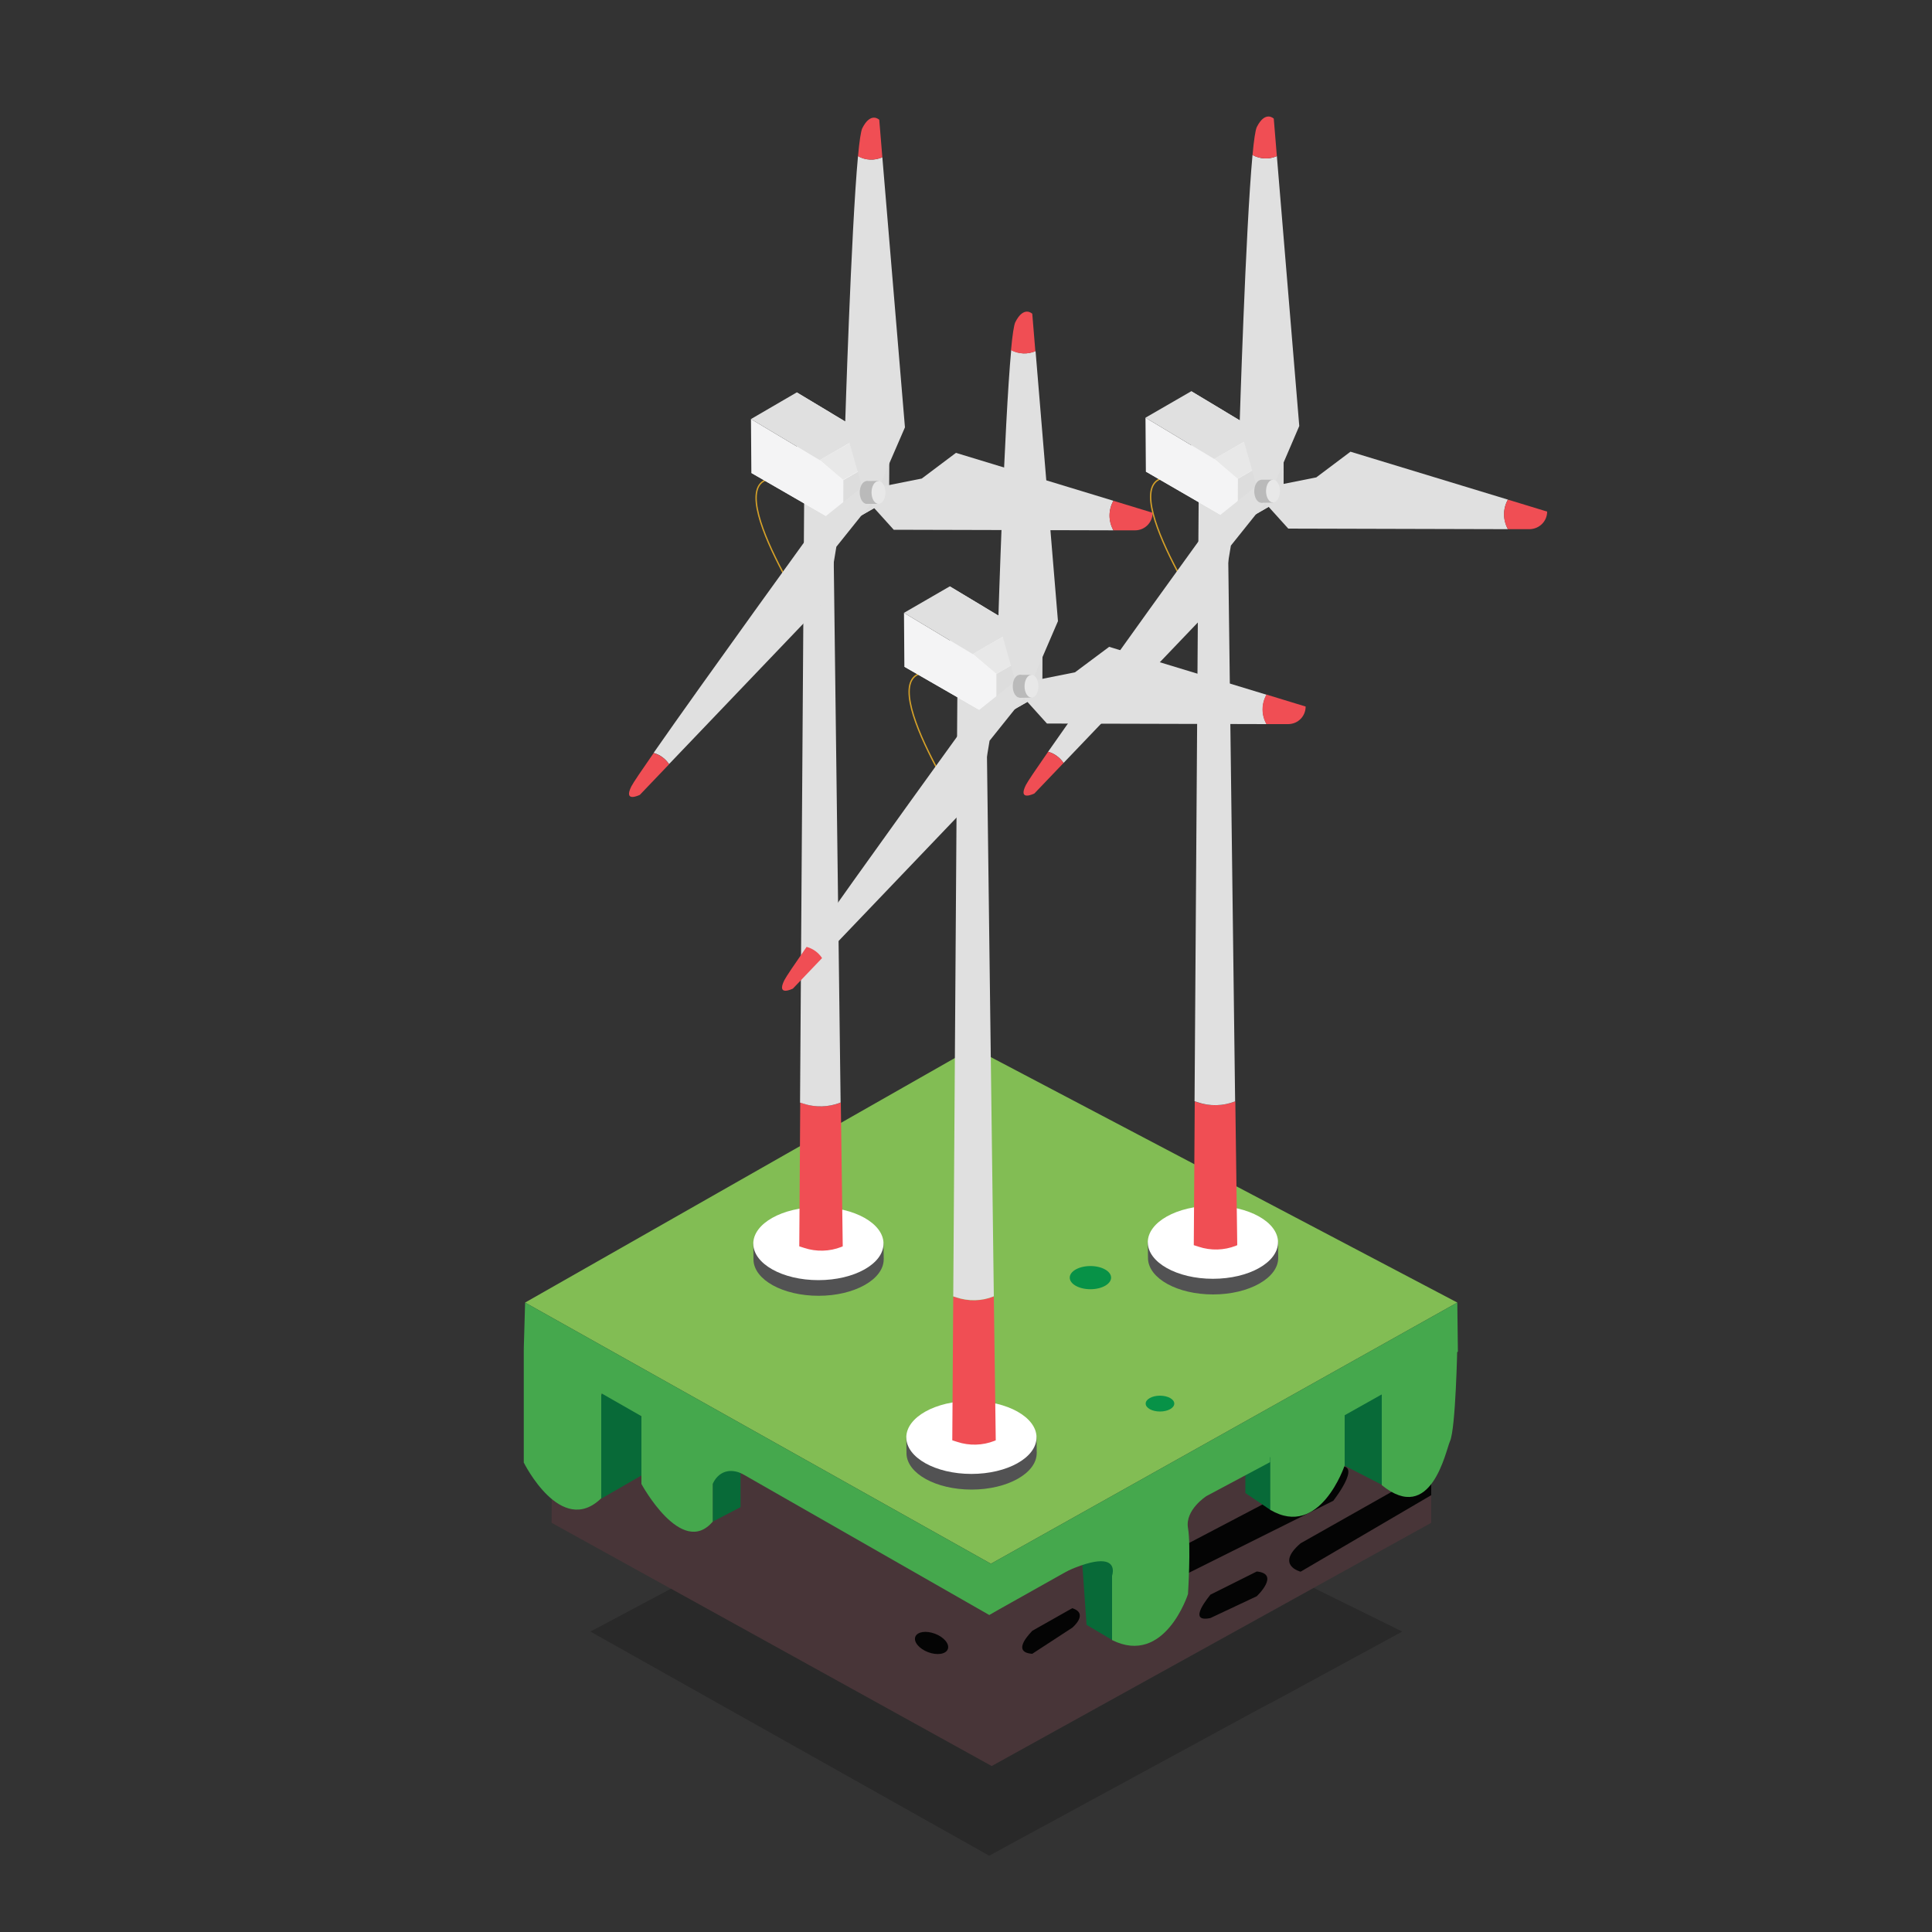 <?xml version="1.0" encoding="utf-8"?>
<!-- Generator: Adobe Illustrator 26.0.3, SVG Export Plug-In . SVG Version: 6.00 Build 0)  -->
<svg version="1.1" id="Layer_1" xmlns="http://www.w3.org/2000/svg" xmlns:xlink="http://www.w3.org/1999/xlink" x="0px" y="0px"
	 viewBox="0 0 1000 1000" style="enable-background:new 0 0 1000 1000;" xml:space="preserve">
<rect x="0" y="0" width="1000" height="1000" fill="#333333" stroke="none"/>
<style type="text/css">
	.st0{fill:#483538;}
	.st1{fill:#82BD54;}
	.st2{opacity:0.57;fill:#45A84D;enable-background:new    ;}
	.st3{fill:#086A38;}
	.st4{fill:#079247;}
	.st5{fill:#040404;}
	.st6{fill:#45A84D;}
	.st7{opacity:0.2;fill:#040404;enable-background:new    ;}
	.st8{fill:#525253;}
	.st9{fill:#FFFFFF;}
	.st10{fill:none;stroke:#D5A129;stroke-width:0.7;}
	.st11{fill:#F04E54;}
	.st12{fill:#E0E0E0;}
	.st13{fill:#F4F4F5;}
	.st14{fill:#DDDDDD;}
	.st15{fill:#E8E8E8;}
	.st16{fill:none;}
	.st17{fill:#BABABA;}
</style>
<g>
	<polygon id="XMLID_00000060725083840705529840000000193404579141068209_" class="st0" points="285.5,788.2 513.3,914.1 
		740.8,788.2 740.8,704.7 513.7,834.3 286,704.7 	"/>
	<polygon id="XMLID_00000054985978985504377430000008651256153141283718_" class="st1" points="271.8,674.2 512.9,809.4 
		754.3,674.2 503.6,542.3 	"/>
	<path id="XMLID_00000129926444849065633810000002593652104141372032_" class="st2" d="M642.7,760"/>
	<path id="XMLID_00000041261789445476563860000008580633234027136909_" class="st3" d="M311.2,775.7l20.8-12v-30.4
		c0,0-14.9-29.3-20.8-11.1V775.7z"/>
	<polygon id="XMLID_00000182520505190234702380000006140989209319586988_" class="st3" points="368.9,787.6 383.3,780.1 383.3,757 
		368.9,757 	"/>
	<polygon id="XMLID_00000139999669728099381410000017279128270547665819_" class="st3" points="715.2,768.5 695.9,758.6 695,711.5 
		719.6,705.3 	"/>
	<polygon id="XMLID_00000098907988729911771820000004527208653663862147_" class="st3" points="575.7,848.9 562.4,841 559.8,803.9 
		578.7,806.4 	"/>
	<ellipse id="XMLID_00000141455902522849152100000000776198672421243563_" class="st4" cx="564.4" cy="661.3" rx="10.7" ry="6"/>
	<ellipse id="XMLID_00000009578873547717434540000015298069531133510835_" class="st4" cx="600.4" cy="726.5" rx="7.4" ry="4.1"/>
	<path id="XMLID_00000130648379141566090080000006728194044217923512_" class="st5" d="M626.5,837.5l24-11.3c0,0,12.3-11.6,0-12.8
		l-24,12C626.5,825.6,613.7,840.2,626.5,837.5z"/>
	<path id="XMLID_00000178184864782110536830000005573645147231231146_" class="st5" d="M608.7,817.4l81.4-40.6
		c0,0,18.9-24.1-2.1-16.2l-85.8,45L608.7,817.4z"/>
	<path id="XMLID_00000005264925667044049230000011145856712641462160_" class="st5" d="M740.8,773.9l-67.6,39.6c0,0-13.3-3.3,0-14.7
		l67.6-38.2V773.9z"/>
	<path id="XMLID_00000129205059781171313960000002855220685725851303_" class="st5" d="M534.3,856l20.7-13.5c0,0,8.8-7.3,0-10.1
		l-20.7,11.7C534.3,844.3,522.6,855.2,534.3,856z"/>
	
		<ellipse id="XMLID_00000164516251776975059110000005754679318498475167_" transform="matrix(0.356 -0.934 0.934 0.356 -483.715 998.469)" class="st5" cx="482.6" cy="850.2" rx="5.1" ry="9"/>
	<polygon id="XMLID_00000043416070467900349300000016904464537708585612_" class="st3" points="657.8,781.7 644.6,772.8 
		644.6,753.8 662.3,745.9 	"/>
	<path id="XMLID_00000032642809461258841840000000002275958126558088_" class="st6" d="M657.4,756.8l-33,17.6c0,0-11.1,7.1-9.5,16.5
		c1.6,9.2,0,34.2,0,34.2s-12,37.4-39.3,23.8v-33.3c0,0,9.6-26.6-63.6,20.3l12.5-26.5l132.9-68.2V756.8z"/>
	<path id="XMLID_00000107563465543676125150000014472467319291419820_" class="st6" d="M754.3,696.7c0,0-0.8,42.8-3.8,49.3
		c-2.2,4.8-9.6,43.6-35.3,22.7v-49.8c0,0-8-11.9-19.2,11.9v27.7c0,0-12.8,38.2-38.5,23v-40.4l93.6-53.9L754.3,696.7z"/>
	<polygon id="XMLID_00000133491000964317858420000008944776284189909644_" class="st6" points="754.3,674.2 512.9,809.4 
		271.8,674.2 271.1,698.2 512,835.9 754.6,699.6 	"/>
	<path id="XMLID_00000150805121021513789050000004345066951887185290_" class="st6" d="M271.1,698.3V757c0,0,19.2,38.8,40.1,18.5
		v-53.4c0,0,4.8-18.5,20.8,10.8v35.2c0,0,20.8,38.4,36.9,19.5v-19.5c0,0,3.8-10.3,15.1-5.4c11.2,4.9,9.9-7.5,9.9-7.5L294,694.4
		L271.1,698.3z"/>
	<polyline class="st7" points="662.5,878.9 725.8,844.5 680,821.9 618.9,855.7 513.3,914.1 347.3,822.3 305.6,844.5 512,960.5 
		650.6,885.2 	"/>
</g>
<g>
	<path class="st8" d="M457.4,651.2L457.4,651.2l-0.1-7.8l-3.4,0c-5.5-6.2-17-10.5-30.2-10.5c-13.4,0-25,4.4-30.4,10.8l-3.4,0
		l0.1,8.1c0,0,0,0,0,0c0,0,0,0,0,0l0,0.4l0,0c0.4,10.3,15.3,18.5,33.7,18.5c18.6,0,33.7-8.5,33.7-18.9
		C457.5,651.6,457.4,651.4,457.4,651.2z"/>
	<ellipse id="XMLID_00000112615999784933244980000013504097118135445180_" class="st9" cx="423.6" cy="643.7" rx="33.7" ry="18.9"/>
	<g>
		<path class="st10" d="M425.1,329.5c0,0-55.3-81.8-24.3-81.8"/>
		<g>
			<path class="st11" d="M435.2,570.6l-0.1,0.1c-6.1,2.4-13.1,2.6-19.3,0.5l-1.6-0.5l-0.5,74.4l2.5,0.8c6.3,2.1,13.2,1.9,19.3-0.5
				l0.7-0.3L435.2,570.6z"/>
			<path class="st12" d="M435,570.7l0.1-0.1l-4.1-323l-14.7,0.6l-2.2,322.5l1.6,0.5C422,573.3,428.9,573.1,435,570.7z"/>
		</g>
		<polygon class="st9" points="412.6,244.5 412.4,203.1 448,224.5 460.2,234.8 460.1,258.6 		"/>
		<polygon class="st9" points="388.9,244.8 436.4,272.2 460.1,258.6 412.6,231.1 		"/>
		<polygon class="st13" points="388.9,244.8 388.7,216.9 424.3,238.2 436.5,248.5 436.4,272.2 		"/>
		<polygon class="st14" points="436.5,248.5 436.4,272.2 460.1,258.6 460.2,234.8 		"/>
		<polygon class="st12" points="388.7,216.9 412.4,203.1 448,224.5 424.3,238.2 		"/>
		<polygon class="st15" points="436.4,248.4 460.2,234.9 448.1,224.6 424.3,238.1 		"/>
		<g>
			<path class="st15" d="M468.9,256.4"/>
		</g>
		<g>
			<polygon class="st16" points="446.2,252.1 450.7,261 455.1,252.1 			"/>
			<path class="st12" d="M576.3,259.2l-81.5-24.8l-17.7,13.3l-22.1,4.4l-4.4,8.8l12,13.3l113.7,0.3
				C573.7,269.8,573.6,264,576.3,259.2z"/>
			<path class="st12" d="M424.1,269.8c0,0-60,82.8-85.8,119.9c3.3,0.9,6.1,3,8,5.8l82.2-86l4.4-26.5l17.7-22.1l-4.4-8.8L424.1,269.8
				z"/>
			<path class="st12" d="M468.4,221.2L456.7,81.4c-4.1,1.8-8.7,1.6-12.6-0.6c-3.6,38.8-6.7,140.3-6.7,140.3l8.8,31h8.8L468.4,221.2z
				"/>
			<path class="st11" d="M338.3,389.8c-6.3,9.1-10.6,15.4-11.5,17.2c-4.4,8.8,4.4,4.4,4.4,4.4l15.1-15.8
				C344.4,392.7,341.6,390.7,338.3,389.8z"/>
			<path class="st11" d="M456.7,81.4L455.1,62c0,0-4.4-4.4-8.8,4.4c-0.7,1.5-1.5,6.7-2.2,14.5C448,83,452.6,83.2,456.7,81.4z"/>
			<path class="st11" d="M596.6,265.4l-20.3-6.2c-2.7,4.8-2.7,10.6,0,15.3l11.4,0C592.7,274.4,596.6,270.3,596.6,265.4z"/>
		</g>
		<g>
			<ellipse class="st17" cx="448.6" cy="254.9" rx="3.6" ry="5.9"/>
			<polygon class="st17" points="454.7,248.9 448.5,249 448.5,260.8 454.7,260.8 			"/>
			<ellipse class="st15" cx="454.7" cy="254.9" rx="3.6" ry="5.9"/>
		</g>
	</g>
</g>
<g>
	<path class="st8" d="M661.6,650.5L661.6,650.5l-0.1-7.8l-3.4,0c-5.5-6.2-17-10.5-30.2-10.5c-13.4,0-25,4.4-30.4,10.8l-3.4,0
		l0.1,8.1c0,0,0,0,0,0c0,0,0,0,0,0l0,0.4l0,0c0.4,10.3,15.3,18.5,33.7,18.5c18.6,0,33.7-8.5,33.7-18.9
		C661.6,650.9,661.6,650.7,661.6,650.5z"/>
	<ellipse id="XMLID_00000070104765690325025920000005361237878053216187_" class="st9" cx="627.8" cy="643" rx="33.7" ry="18.9"/>
	<g>
		<path class="st10" d="M629.3,328.9c0,0-55.3-81.8-24.3-81.8"/>
		<g>
			<path class="st11" d="M639.4,570l-0.1,0.1c-6.1,2.4-13.1,2.6-19.3,0.5l-1.6-0.5l-0.5,74.4l2.5,0.8c6.3,2.1,13.2,1.9,19.3-0.5
				l0.7-0.3L639.4,570z"/>
			<path class="st12" d="M639.2,570.1l0.1-0.1l-4.1-323l-14.7,0.6L618.3,570l1.6,0.5C626.2,572.7,633.1,572.5,639.2,570.1z"/>
		</g>
		<polygon class="st9" points="616.8,243.9 616.6,202.5 652.2,223.9 664.4,234.1 664.3,257.9 		"/>
		<polygon class="st9" points="593.1,244.1 640.6,271.6 664.3,257.9 616.8,230.5 		"/>
		<polygon class="st13" points="593.1,244.1 592.9,216.2 628.5,237.6 640.7,247.8 640.6,271.6 		"/>
		<polygon class="st14" points="640.7,247.8 640.6,271.6 664.3,257.9 664.4,234.1 		"/>
		<polygon class="st12" points="592.9,216.2 616.6,202.5 652.2,223.9 628.5,237.6 		"/>
		<polygon class="st15" points="640.6,247.8 664.4,234.3 652.3,223.9 628.5,237.5 		"/>
		<g>
			<path class="st15" d="M673.1,255.8"/>
		</g>
		<g>
			<polygon class="st16" points="650.4,251.5 654.8,260.3 659.3,251.5 			"/>
			<path class="st12" d="M780.5,258.6l-81.5-24.8l-17.7,13.3l-22.1,4.4l-4.4,8.8l12,13.3l113.7,0.3
				C777.9,269.1,777.8,263.3,780.5,258.6z"/>
			<path class="st12" d="M628.3,269.2c0,0-60,82.8-85.8,119.9c3.3,0.9,6.1,3,8,5.8l82.2-86l4.4-26.5l17.7-22.1l-4.4-8.8L628.3,269.2
				z"/>
			<path class="st12" d="M672.5,220.5L660.9,80.8c-4.1,1.8-8.7,1.6-12.6-0.6c-3.6,38.8-6.7,140.3-6.7,140.3l8.8,31h8.8L672.5,220.5z
				"/>
			<path class="st11" d="M542.5,389.1c-6.3,9.1-10.6,15.4-11.5,17.2c-4.4,8.8,4.4,4.4,4.4,4.4l15.1-15.8
				C548.6,392.1,545.7,390,542.5,389.1z"/>
			<path class="st11" d="M660.9,80.8l-1.6-19.4c0,0-4.4-4.4-8.8,4.4c-0.7,1.5-1.5,6.7-2.2,14.5C652.2,82.3,656.8,82.6,660.9,80.8z"
				/>
			<path class="st11" d="M800.8,264.8l-20.3-6.2c-2.7,4.8-2.7,10.6,0,15.3l11.4,0C796.9,273.7,800.8,269.7,800.8,264.8z"/>
		</g>
		<g>
			<ellipse class="st17" cx="652.8" cy="254.3" rx="3.6" ry="5.9"/>
			<polygon class="st17" points="658.9,248.3 652.7,248.3 652.7,260.2 658.9,260.2 			"/>
			<ellipse class="st15" cx="658.9" cy="254.2" rx="3.6" ry="5.9"/>
		</g>
	</g>
</g>
<g>
	<path class="st8" d="M536.6,751.5L536.6,751.5l-0.1-7.8l-3.4,0c-5.5-6.2-17-10.5-30.2-10.5c-13.4,0-25,4.4-30.4,10.8l-3.4,0
		l0.1,8.1c0,0,0,0,0,0c0,0,0,0,0,0l0,0.4l0,0c0.4,10.3,15.3,18.5,33.7,18.5c18.6,0,33.7-8.5,33.7-18.9
		C536.7,751.9,536.6,751.7,536.6,751.5z"/>
	<ellipse id="XMLID_00000116204891919034727810000002573000207799431863_" class="st9" cx="502.8" cy="744" rx="33.7" ry="18.9"/>
	<g>
		<path class="st10" d="M504.3,429.9c0,0-55.3-81.8-24.3-81.8"/>
		<g>
			<path class="st11" d="M514.4,671l-0.1,0.1c-6.1,2.4-13.1,2.6-19.3,0.5l-1.6-0.5l-0.5,74.4l2.5,0.8c6.3,2.1,13.2,1.9,19.3-0.5
				l0.7-0.3L514.4,671z"/>
			<path class="st12" d="M514.3,671l0.1-0.1l-4.1-323l-14.7,0.6L493.4,671l1.6,0.5C501.2,673.6,508.2,673.5,514.3,671z"/>
		</g>
		<polygon class="st9" points="491.8,344.9 491.6,303.5 527.2,324.9 539.5,335.1 539.4,358.9 		"/>
		<polygon class="st9" points="468.1,345.1 515.7,372.5 539.4,358.9 491.9,331.5 		"/>
		<polygon class="st13" points="468.1,345.1 467.9,317.2 503.5,338.6 515.7,348.8 515.7,372.5 		"/>
		<polygon class="st14" points="515.7,348.8 515.7,372.5 539.4,358.9 539.5,335.1 		"/>
		<polygon class="st12" points="467.9,317.2 491.6,303.5 527.2,324.9 503.5,338.6 		"/>
		<polygon class="st15" points="515.7,348.8 539.5,335.2 527.3,324.9 503.5,338.5 		"/>
		<g>
			<path class="st15" d="M548.2,356.7"/>
		</g>
		<g>
			<polygon class="st16" points="525.5,352.5 529.9,361.3 534.3,352.5 			"/>
			<path class="st12" d="M655.6,359.6l-81.5-24.8L556.4,348l-22.1,4.4l-4.4,8.8l12,13.3l113.7,0.3
				C652.9,370.1,652.9,364.3,655.6,359.6z"/>
			<path class="st12" d="M503.4,370.2c0,0-60,82.8-85.8,119.9c3.3,0.9,6.1,3,8,5.8l82.2-86l4.4-26.5l17.7-22.1l-4.4-8.8L503.4,370.2
				z"/>
			<path class="st12" d="M547.6,321.5l-11.6-139.8c-4.1,1.8-8.7,1.6-12.6-0.6c-3.6,38.8-6.7,140.3-6.7,140.3l8.8,31h8.8L547.6,321.5
				z"/>
			<path class="st11" d="M417.5,490.1c-6.3,9.1-10.6,15.4-11.5,17.2c-4.4,8.8,4.4,4.4,4.4,4.4l15.1-15.8
				C423.7,493.1,420.8,491,417.5,490.1z"/>
			<path class="st11" d="M535.9,181.8l-1.6-19.4c0,0-4.4-4.4-8.8,4.4c-0.7,1.5-1.5,6.7-2.2,14.5
				C527.2,183.3,531.9,183.5,535.9,181.8z"/>
			<path class="st11" d="M675.8,365.7l-20.3-6.2c-2.7,4.8-2.7,10.6,0,15.3l11.4,0C671.9,374.7,675.8,370.7,675.8,365.7z"/>
		</g>
		<g>
			<ellipse class="st17" cx="527.8" cy="355.2" rx="3.6" ry="5.9"/>
			<polygon class="st17" points="533.9,349.3 527.7,349.3 527.7,361.2 533.9,361.1 			"/>
			<ellipse class="st15" cx="533.9" cy="355.2" rx="3.6" ry="5.9"/>
		</g>
	</g>
</g>
</svg>
